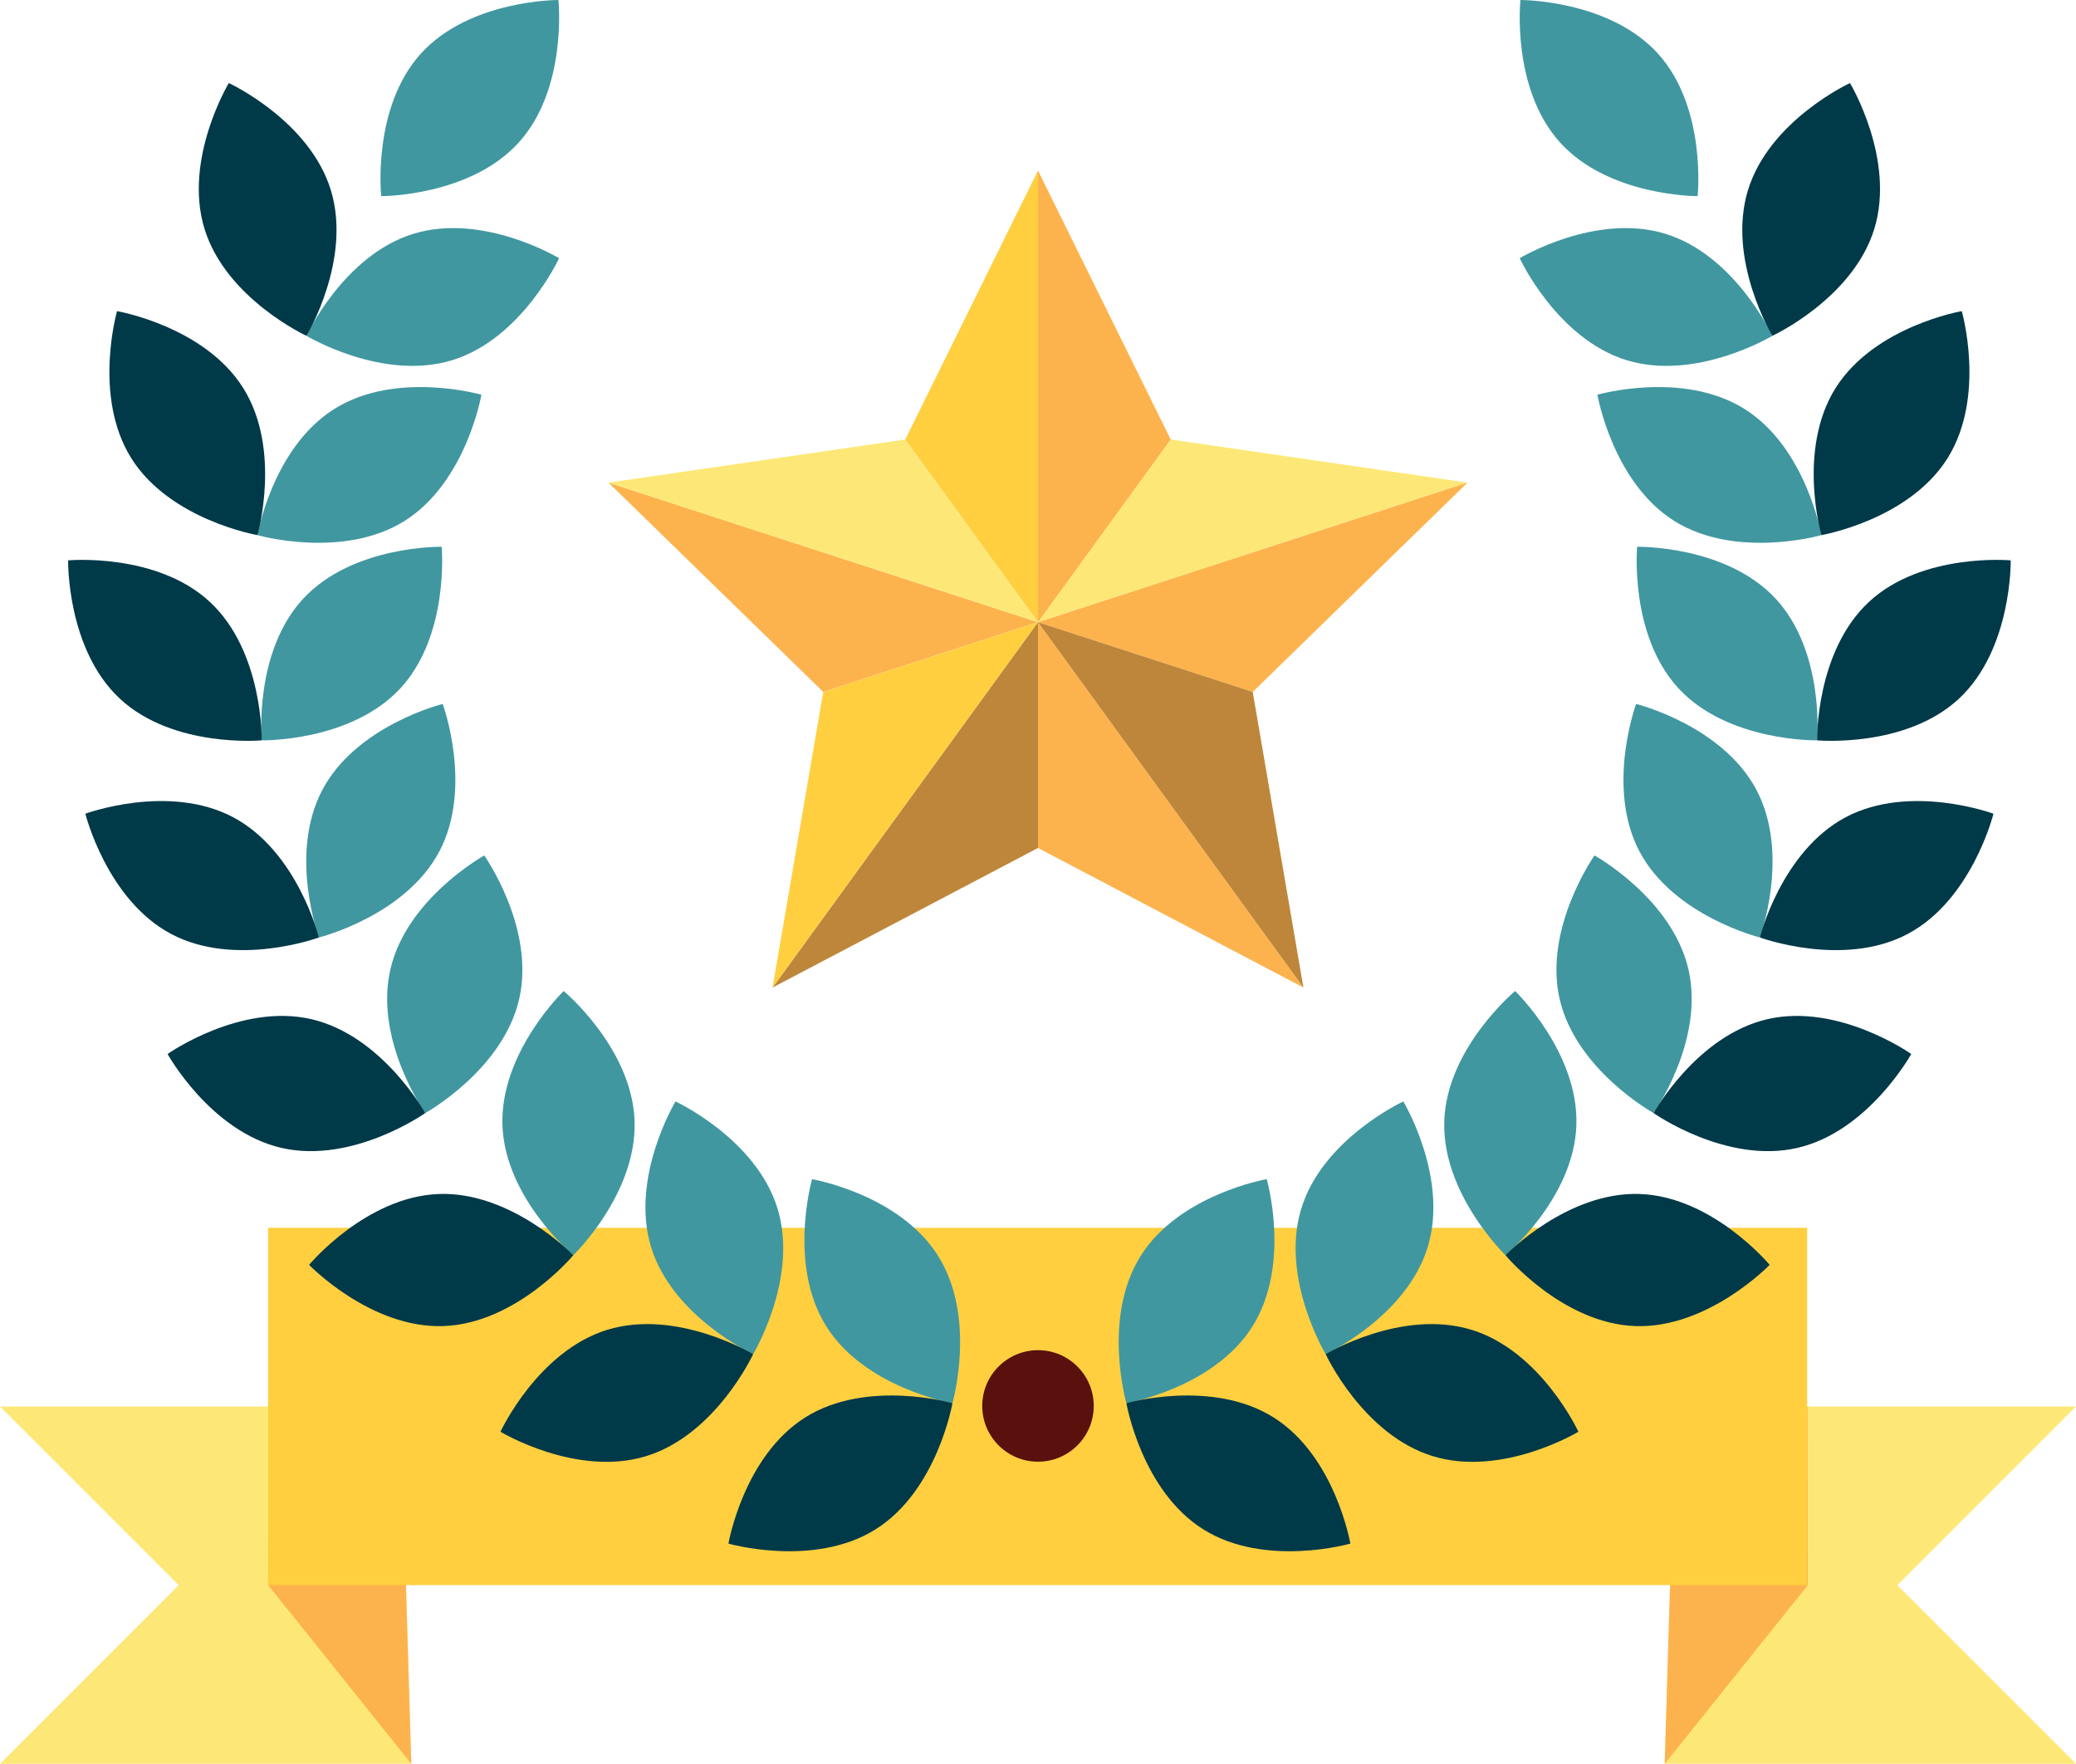 <?xml version="1.0" encoding="UTF-8" standalone="no"?>
<!-- Created with Inkscape (http://www.inkscape.org/) -->

<svg
   xmlns:dc="http://purl.org/dc/elements/1.1/"
   xmlns:cc="http://creativecommons.org/ns#"
   xmlns:rdf="http://www.w3.org/1999/02/22-rdf-syntax-ns#"
   xmlns:svg="http://www.w3.org/2000/svg"
   xmlns="http://www.w3.org/2000/svg"
   xmlns:sodipodi="http://sodipodi.sourceforge.net/DTD/sodipodi-0.dtd"
   xmlns:inkscape="http://www.inkscape.org/namespaces/inkscape"
   width="26.492mm"
   height="22.505mm"
   viewBox="0 0 93.869 79.744"
   id="svg5400"
   version="1.1"
   inkscape:version="0.91 r13725"
   sodipodi:docname="trophy_16.svg">
  <defs
     id="defs5402" />
  <sodipodi:namedview
     id="base"
     pagecolor="#ffffff"
     bordercolor="#666666"
     borderopacity="1.0"
     inkscape:pageopacity="0.0"
     inkscape:pageshadow="2"
     inkscape:zoom="2.8"
     inkscape:cx="48.543028"
     inkscape:cy="29.440705"
     inkscape:document-units="px"
     inkscape:current-layer="layer1"
     showgrid="false"
     fit-margin-top="0"
     fit-margin-left="0"
     fit-margin-right="0"
     fit-margin-bottom="0"
     inkscape:window-width="1920"
     inkscape:window-height="1159"
     inkscape:window-x="1920"
     inkscape:window-y="24"
     inkscape:window-maximized="0" />
  <g
     inkscape:label="Layer 1"
     inkscape:groupmode="layer"
     id="layer1"
     transform="translate(31.837,-955.894)">
    <path
       inkscape:connector-curvature="0"
       id="path700"
       style="display:inline;fill:#fde877;fill-opacity:1;fill-rule:nonzero;stroke:none"
       d="m -31.837,1019.483 8.078,8.076 0,0 -8.078,8.078 18.595,0 -0.482,-16.154 -18.113,0" />
    <path
       inkscape:connector-curvature="0"
       id="path702"
       style="display:inline;fill:#fdb34d;fill-opacity:1;fill-rule:nonzero;stroke:none"
       d="m -13.242,1035.637 -6.473,-8.078 0.018,-8.078 5.973,0 0.482,16.154" />
    <path
       inkscape:connector-curvature="0"
       id="path704"
       style="display:inline;fill:#fde877;fill-opacity:1;fill-rule:nonzero;stroke:none"
       d="m 62.032,1019.483 -8.078,8.078 0,0 8.078,8.077 -18.595,0 0.482,-16.155 18.113,0" />
    <path
       inkscape:connector-curvature="0"
       id="path706"
       style="display:inline;fill:#fdb34d;fill-opacity:1;fill-rule:nonzero;stroke:none"
       d="m 43.437,1035.638 6.471,-8.077 -0.016,-8.078 -5.973,0 -0.482,16.155" />
    <path
       inkscape:connector-curvature="0"
       id="path708"
       style="display:inline;fill:#ffcf40;fill-opacity:1;fill-rule:nonzero;stroke:none"
       d="m -19.715,1027.559 69.591,0 0,-16.154 -69.591,0 0,16.154 z" />
    <path
       inkscape:connector-curvature="0"
       id="path710"
       style="display:inline;fill:#fde877;fill-opacity:1;fill-rule:nonzero;stroke:none"
       d="m 15.097,984.024 19.419,-6.31 -13.418,-1.95 -6.001,8.26 0,0" />
    <path
       inkscape:connector-curvature="0"
       id="path712"
       style="display:inline;fill:#fdb34d;fill-opacity:1;fill-rule:nonzero;stroke:none"
       d="m 24.807,987.178 9.709,-9.463 -19.419,6.31 9.71,3.154" />
    <path
       inkscape:connector-curvature="0"
       id="path714"
       style="display:inline;fill:#fdb34d;fill-opacity:1;fill-rule:nonzero;stroke:none"
       d="m 21.098,975.764 -6.001,-12.159 0,20.419 6.001,-8.26" />
    <path
       inkscape:connector-curvature="0"
       id="path716"
       style="display:inline;fill:#fdb34d;fill-opacity:1;fill-rule:nonzero;stroke:none"
       d="m 15.097,994.232 12.001,6.31 -12.001,-16.518 0,10.208" />
    <path
       inkscape:connector-curvature="0"
       id="path718"
       style="display:inline;fill:#be863a;fill-opacity:1;fill-rule:nonzero;stroke:none"
       d="m 15.097,984.024 0,0 12.001,16.518 -2.291,-13.364 -9.71,-3.154" />
    <path
       inkscape:connector-curvature="0"
       id="path720"
       style="display:inline;fill:#be863a;fill-opacity:1;fill-rule:nonzero;stroke:none"
       d="m 15.097,984.024 0,0 -12.001,16.518 12.001,-6.31 0,-10.208" />
    <path
       inkscape:connector-curvature="0"
       id="path722"
       style="display:inline;fill:#fdb34d;fill-opacity:1;fill-rule:nonzero;stroke:none"
       d="m 15.097,984.024 0,0 -19.42,-6.31 9.71,9.463 9.71,-3.154 0,0" />
    <path
       inkscape:connector-curvature="0"
       id="path724"
       style="display:inline;fill:#fde877;fill-opacity:1;fill-rule:nonzero;stroke:none"
       d="m 9.095,975.764 -13.419,1.95 19.42,6.31 -6.001,-8.26" />
    <path
       inkscape:connector-curvature="0"
       id="path726"
       style="display:inline;fill:#ffcf40;fill-opacity:1;fill-rule:nonzero;stroke:none"
       d="M 5.387,987.178 3.095,1000.542 15.097,984.024 5.387,987.178" />
    <path
       inkscape:connector-curvature="0"
       id="path728"
       style="display:inline;fill:#ffcf40;fill-opacity:1;fill-rule:nonzero;stroke:none"
       d="m 15.097,984.024 0,-20.419 -6.001,12.159 6.001,8.26 0,0" />
    <path
       inkscape:connector-curvature="0"
       id="path730"
       style="display:inline;fill:#4097a0;fill-opacity:1;fill-rule:nonzero;stroke:none"
       d="m 10.585,1012.683 c 1.755,2.796 0.643,6.65 0.643,6.65 0,0 -3.951,-0.68 -5.706,-3.477 -1.751,-2.797 -0.64,-6.65 -0.64,-6.65 0,0 3.953,0.68 5.704,3.477" />
    <path
       inkscape:connector-curvature="0"
       id="path732"
       style="display:inline;fill:#003948;fill-opacity:1;fill-rule:nonzero;stroke:none"
       d="m 4.578,1019.974 c 2.795,-1.751 6.65,-0.641 6.65,-0.641 0,0 -0.68,3.953 -3.478,5.706 -2.795,1.752 -6.65,0.643 -6.65,0.643 0,0 0.681,-3.954 3.478,-5.707" />
    <path
       inkscape:connector-curvature="0"
       id="path734"
       style="display:inline;fill:#4097a0;fill-opacity:1;fill-rule:nonzero;stroke:none"
       d="m 3.318,1010.528 c 0.969,3.155 -1.101,6.589 -1.101,6.589 0,0 -3.643,-1.679 -4.613,-4.835 -0.969,-3.154 1.103,-6.589 1.103,-6.589 0,0 3.64,1.68 4.611,4.835" />
    <path
       inkscape:connector-curvature="0"
       id="path736"
       style="display:inline;fill:#003948;fill-opacity:1;fill-rule:nonzero;stroke:none"
       d="m -4.373,1016.016 c 3.154,-0.969 6.59,1.101 6.59,1.101 0,0 -1.681,3.641 -4.836,4.611 -3.155,0.97 -6.589,-1.102 -6.589,-1.102 0,0 1.68,-3.641 4.835,-4.611" />
    <path
       inkscape:connector-curvature="0"
       id="path738"
       style="display:inline;fill:#4097a0;fill-opacity:1;fill-rule:nonzero;stroke:none"
       d="m -3.145,1006.563 c 0.119,3.3 -2.77,6.081 -2.77,6.081 0,0 -3.084,-2.563 -3.203,-5.865 -0.121,-3.298 2.768,-6.079 2.768,-6.079 0,0 3.083,2.566 3.205,5.863" />
    <path
       inkscape:connector-curvature="0"
       id="path740"
       style="display:inline;fill:#003948;fill-opacity:1;fill-rule:nonzero;stroke:none"
       d="m -11.995,1009.876 c 3.298,-0.12 6.08,2.769 6.08,2.769 0,0 -2.566,3.083 -5.865,3.203 -3.299,0.119 -6.081,-2.768 -6.081,-2.768 0,0 2.566,-3.084 5.866,-3.203" />
    <path
       inkscape:connector-curvature="0"
       id="path742"
       style="display:inline;fill:#4097a0;fill-opacity:1;fill-rule:nonzero;stroke:none"
       d="m -8.362,1001.062 c -0.739,3.218 -4.249,5.156 -4.249,5.156 0,0 -2.315,-3.273 -1.576,-6.491 0.736,-3.217 4.246,-5.156 4.246,-5.156 0,0 2.315,3.275 1.579,6.491" />
    <path
       inkscape:connector-curvature="0"
       id="path744"
       style="display:inline;fill:#003948;fill-opacity:1;fill-rule:nonzero;stroke:none"
       d="m -17.768,1001.97 c 3.217,0.738 5.158,4.248 5.158,4.248 0,0 -3.278,2.314 -6.495,1.576 -3.216,-0.737 -5.156,-4.247 -5.156,-4.247 0,0 3.276,-2.314 6.494,-1.577" />
    <path
       inkscape:connector-curvature="0"
       id="path746"
       style="display:inline;fill:#4097a0;fill-opacity:1;fill-rule:nonzero;stroke:none"
       d="m -11.978,994.398 c -1.546,2.916 -5.439,3.88 -5.439,3.88 0,0 -1.39,-3.76 0.158,-6.677 1.544,-2.917 5.438,-3.88 5.438,-3.88 0,0 1.387,3.761 -0.156,6.678" />
    <path
       inkscape:connector-curvature="0"
       id="path748"
       style="display:inline;fill:#003948;fill-opacity:1;fill-rule:nonzero;stroke:none"
       d="m -21.298,992.842 c 2.917,1.545 3.881,5.436 3.881,5.436 0,0 -3.764,1.388 -6.681,-0.157 -2.915,-1.546 -3.88,-5.438 -3.88,-5.438 0,0 3.763,-1.388 6.68,0.159" />
    <path
       inkscape:connector-curvature="0"
       id="path750"
       style="display:inline;fill:#4097a0;fill-opacity:1;fill-rule:nonzero;stroke:none"
       d="m -13.745,987.026 c -2.25,2.417 -6.26,2.34 -6.26,2.34 0,0 -0.367,-3.992 1.883,-6.411 2.246,-2.416 6.255,-2.34 6.255,-2.34 0,0 0.367,3.992 -1.877,6.411" />
    <path
       inkscape:connector-curvature="0"
       id="path752"
       style="display:inline;fill:#003948;fill-opacity:1;fill-rule:nonzero;stroke:none"
       d="m -22.346,983.11 c 2.419,2.247 2.341,6.256 2.341,6.256 0,0 -3.994,0.366 -6.411,-1.881 -2.416,-2.248 -2.341,-6.256 -2.341,-6.256 0,0 3.993,-0.366 6.411,1.881" />
    <path
       inkscape:connector-curvature="0"
       id="path754"
       style="display:inline;fill:#4097a0;fill-opacity:1;fill-rule:nonzero;stroke:none"
       d="m -13.546,979.447 c -2.798,1.752 -6.65,0.64 -6.65,0.64 0,0 0.679,-3.951 3.475,-5.704 2.796,-1.753 6.651,-0.643 6.651,-0.643 0,0 -0.681,3.951 -3.476,5.707" />
    <path
       inkscape:connector-curvature="0"
       id="path756"
       style="display:inline;fill:#003948;fill-opacity:1;fill-rule:nonzero;stroke:none"
       d="m -20.84,973.438 c 1.754,2.796 0.644,6.649 0.644,6.649 0,0 -3.951,-0.679 -5.705,-3.475 -1.754,-2.798 -0.644,-6.651 -0.644,-6.651 0,0 3.953,0.68 5.705,3.478" />
    <path
       inkscape:connector-curvature="0"
       id="path758"
       style="display:inline;fill:#4097a0;fill-opacity:1;fill-rule:nonzero;stroke:none"
       d="m -11.39,972.178 c -3.156,0.968 -6.59,-1.101 -6.59,-1.101 0,0 1.679,-3.643 4.834,-4.612 3.155,-0.97 6.588,1.103 6.588,1.103 0,0 -1.679,3.641 -4.831,4.611" />
    <path
       inkscape:connector-curvature="0"
       id="path760"
       style="display:inline;fill:#003948;fill-opacity:1;fill-rule:nonzero;stroke:none"
       d="m -16.88,964.487 c 0.97,3.155 -1.1,6.59 -1.1,6.59 0,0 -3.64,-1.681 -4.611,-4.837 -0.969,-3.155 1.099,-6.591 1.099,-6.591 0,0 3.643,1.68 4.612,4.838" />
    <path
       inkscape:connector-curvature="0"
       id="path762"
       style="display:inline;fill:#4097a0;fill-opacity:1;fill-rule:nonzero;stroke:none"
       d="m -8.377,962.332 c -2.214,2.449 -6.224,2.43 -6.224,2.43 0,0 -0.425,-3.988 1.789,-6.439 2.211,-2.447 6.224,-2.429 6.224,-2.429 0,0 0.422,3.988 -1.789,6.438" />
    <path
       inkscape:connector-curvature="0"
       id="path764"
       style="display:inline;fill:#4097a0;fill-opacity:1;fill-rule:nonzero;stroke:none"
       d="m 19.735,1012.683 c -1.753,2.796 -0.641,6.65 -0.641,6.65 0,0 3.953,-0.68 5.705,-3.477 1.754,-2.797 0.641,-6.65 0.641,-6.65 0,0 -3.951,0.68 -5.705,3.477" />
    <path
       inkscape:connector-curvature="0"
       id="path766"
       style="display:inline;fill:#003948;fill-opacity:1;fill-rule:nonzero;stroke:none"
       d="m 25.744,1019.974 c -2.797,-1.751 -6.65,-0.641 -6.65,-0.641 0,0 0.681,3.953 3.478,5.706 2.796,1.752 6.649,0.643 6.649,0.643 0,0 -0.679,-3.954 -3.476,-5.707" />
    <path
       inkscape:connector-curvature="0"
       id="path768"
       style="display:inline;fill:#4097a0;fill-opacity:1;fill-rule:nonzero;stroke:none"
       d="m 27.005,1010.528 c -0.97,3.155 1.1,6.589 1.1,6.589 0,0 3.643,-1.679 4.612,-4.835 0.969,-3.154 -1.101,-6.589 -1.101,-6.589 0,0 -3.643,1.68 -4.611,4.835" />
    <path
       inkscape:connector-curvature="0"
       id="path770"
       style="display:inline;fill:#003948;fill-opacity:1;fill-rule:nonzero;stroke:none"
       d="m 34.697,1016.016 c -3.156,-0.969 -6.591,1.101 -6.591,1.101 0,0 1.681,3.641 4.838,4.611 3.154,0.97 6.589,-1.102 6.589,-1.102 0,0 -1.68,-3.641 -4.835,-4.611" />
    <path
       inkscape:connector-curvature="0"
       id="path772"
       style="display:inline;fill:#4097a0;fill-opacity:1;fill-rule:nonzero;stroke:none"
       d="m 33.469,1006.563 c -0.12,3.3 2.768,6.081 2.768,6.081 0,0 3.084,-2.563 3.204,-5.865 0.12,-3.298 -2.769,-6.079 -2.769,-6.079 0,0 -3.083,2.566 -3.203,5.863" />
    <path
       inkscape:connector-curvature="0"
       id="path774"
       style="display:inline;fill:#003948;fill-opacity:1;fill-rule:nonzero;stroke:none"
       d="m 42.319,1009.876 c -3.3,-0.12 -6.083,2.769 -6.083,2.769 0,0 2.566,3.083 5.866,3.203 3.296,0.119 6.079,-2.768 6.079,-2.768 0,0 -2.565,-3.084 -5.863,-3.203" />
    <path
       inkscape:connector-curvature="0"
       id="path776"
       style="display:inline;fill:#4097a0;fill-opacity:1;fill-rule:nonzero;stroke:none"
       d="m 38.685,1001.062 c 0.74,3.218 4.249,5.156 4.249,5.156 0,0 2.315,-3.273 1.576,-6.491 -0.739,-3.217 -4.249,-5.156 -4.249,-5.156 0,0 -2.312,3.275 -1.576,6.491" />
    <path
       inkscape:connector-curvature="0"
       id="path778"
       style="display:inline;fill:#003948;fill-opacity:1;fill-rule:nonzero;stroke:none"
       d="m 48.09,1001.97 c -3.217,0.738 -5.156,4.248 -5.156,4.248 0,0 3.275,2.314 6.494,1.576 3.217,-0.737 5.156,-4.247 5.156,-4.247 0,0 -3.275,-2.314 -6.494,-1.577" />
    <path
       inkscape:connector-curvature="0"
       id="path780"
       style="display:inline;fill:#4097a0;fill-opacity:1;fill-rule:nonzero;stroke:none"
       d="m 42.3,994.398 c 1.546,2.916 5.439,3.88 5.439,3.88 0,0 1.389,-3.76 -0.158,-6.677 -1.545,-2.917 -5.438,-3.88 -5.438,-3.88 0,0 -1.386,3.761 0.156,6.678" />
    <path
       inkscape:connector-curvature="0"
       id="path782"
       style="display:inline;fill:#003948;fill-opacity:1;fill-rule:nonzero;stroke:none"
       d="m 51.62,992.842 c -2.916,1.545 -3.881,5.436 -3.881,5.436 0,0 3.764,1.388 6.681,-0.157 2.916,-1.546 3.881,-5.438 3.881,-5.438 0,0 -3.763,-1.388 -6.681,0.159" />
    <path
       inkscape:connector-curvature="0"
       id="path784"
       style="display:inline;fill:#4097a0;fill-opacity:1;fill-rule:nonzero;stroke:none"
       d="m 44.068,987.026 c 2.249,2.417 6.259,2.34 6.259,2.34 0,0 0.367,-3.992 -1.881,-6.411 -2.246,-2.416 -6.256,-2.34 -6.256,-2.34 0,0 -0.367,3.992 1.879,6.411" />
    <path
       inkscape:connector-curvature="0"
       id="path786"
       style="display:inline;fill:#003948;fill-opacity:1;fill-rule:nonzero;stroke:none"
       d="m 52.668,983.11 c -2.417,2.247 -2.341,6.256 -2.341,6.256 0,0 3.994,0.366 6.411,-1.881 2.416,-2.248 2.342,-6.256 2.342,-6.256 0,0 -3.994,-0.366 -6.413,1.881" />
    <path
       inkscape:connector-curvature="0"
       id="path788"
       style="display:inline;fill:#4097a0;fill-opacity:1;fill-rule:nonzero;stroke:none"
       d="m 43.867,979.447 c 2.799,1.752 6.653,0.64 6.653,0.64 0,0 -0.679,-3.951 -3.478,-5.704 -2.795,-1.753 -6.649,-0.643 -6.649,-0.643 0,0 0.68,3.951 3.474,5.707" />
    <path
       inkscape:connector-curvature="0"
       id="path790"
       style="display:inline;fill:#003948;fill-opacity:1;fill-rule:nonzero;stroke:none"
       d="m 51.162,973.438 c -1.755,2.796 -0.642,6.649 -0.642,6.649 0,0 3.951,-0.679 5.704,-3.475 1.754,-2.798 0.644,-6.651 0.644,-6.651 0,0 -3.951,0.68 -5.705,3.478" />
    <path
       inkscape:connector-curvature="0"
       id="path792"
       style="display:inline;fill:#4097a0;fill-opacity:1;fill-rule:nonzero;stroke:none"
       d="m 41.713,972.178 c 3.155,0.968 6.59,-1.101 6.59,-1.101 0,0 -1.68,-3.643 -4.835,-4.612 -3.154,-0.97 -6.589,1.103 -6.589,1.103 0,0 1.68,3.641 4.834,4.611" />
    <path
       inkscape:connector-curvature="0"
       id="path794"
       style="display:inline;fill:#003948;fill-opacity:1;fill-rule:nonzero;stroke:none"
       d="m 47.202,964.487 c -0.97,3.155 1.101,6.59 1.101,6.59 0,0 3.641,-1.681 4.611,-4.837 0.968,-3.155 -1.101,-6.591 -1.101,-6.591 0,0 -3.641,1.68 -4.611,4.838" />
    <path
       inkscape:connector-curvature="0"
       id="path796"
       style="display:inline;fill:#4097a0;fill-opacity:1;fill-rule:nonzero;stroke:none"
       d="m 38.7,962.332 c 2.212,2.449 6.224,2.43 6.224,2.43 0,0 0.424,-3.988 -1.789,-6.439 -2.214,-2.447 -6.223,-2.429 -6.223,-2.429 0,0 -0.424,3.988 1.788,6.438" />
    <path
       inkscape:connector-curvature="0"
       id="path798"
       style="display:inline;fill:#5a110e;fill-opacity:1;fill-rule:nonzero;stroke:none"
       d="m 17.618,1019.458 c 0,1.393 -1.129,2.522 -2.521,2.522 -1.391,0 -2.521,-1.129 -2.521,-2.522 0,-1.391 1.13,-2.52 2.521,-2.52 1.393,0 2.521,1.129 2.521,2.52" />
  </g>
</svg>
